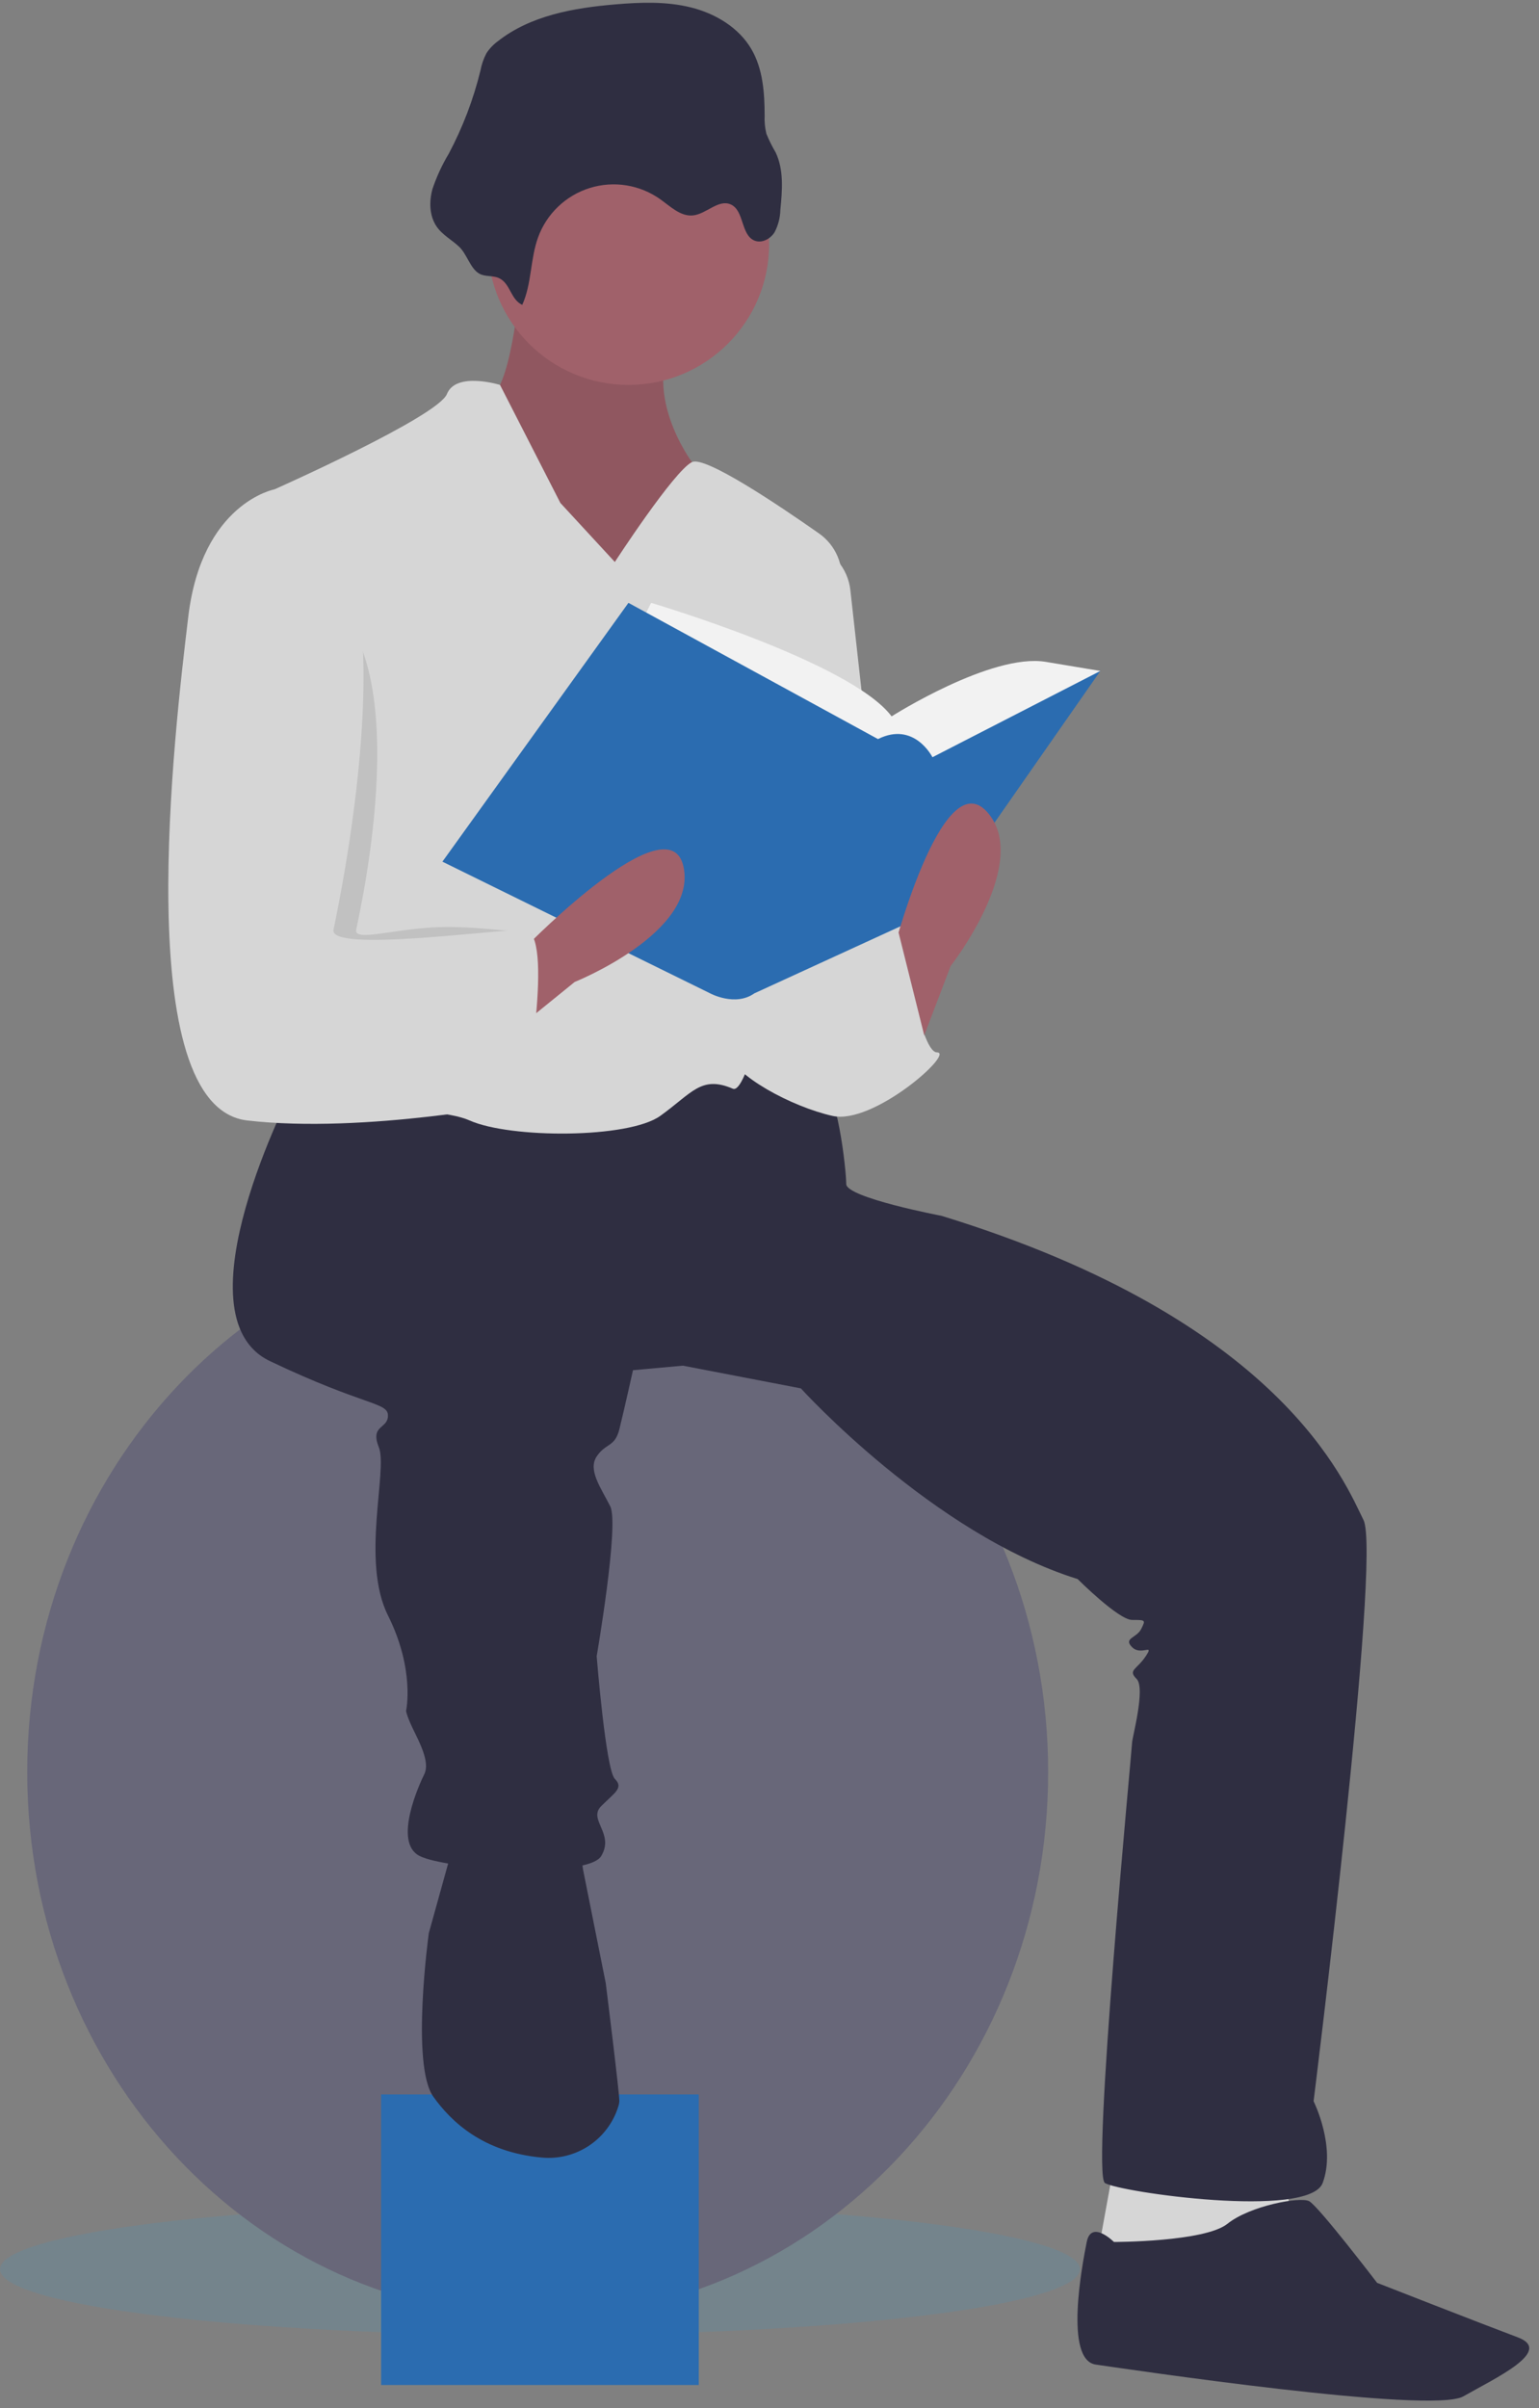 <svg width="110" height="172" viewBox="0 0 110 172" fill="none" xmlns="http://www.w3.org/2000/svg">
<rect x="0" y="0" width="110" height="172" fill="#808080" stroke="none"/>
<path opacity="0.1" d="M38.594 166.787C59.908 166.787 77.187 164.681 77.187 162.084C77.187 159.487 59.908 157.381 38.594 157.381C17.279 157.381 0 159.487 0 162.084C0 164.681 17.279 166.787 38.594 166.787Z" fill="#0DB3FB"/>
<path d="M38.432 165.489C58.582 165.489 74.917 148.065 74.917 126.572C74.917 105.078 58.582 87.654 38.432 87.654C18.281 87.654 1.946 105.078 1.946 126.572C1.946 148.065 18.281 165.489 38.432 165.489Z" fill="#686779"/>
<path d="M49.944 149.598H27.242V170.354H49.944V149.598Z" fill="#2B6CB0"/>
<path d="M79.62 154.625L78.322 161.76L86.754 163.057L92.268 159.814L91.944 154.625H79.62Z" fill="#D6D6D6"/>
<path d="M37.135 20.682C37.135 20.682 36.486 28.142 34.865 28.466C33.243 28.79 38.432 41.763 38.432 41.763H46.216L52.378 40.141L49.459 33.006C49.459 33.006 45.567 27.817 48.486 23.601C51.405 19.385 37.135 20.682 37.135 20.682Z" fill="#A0616A"/>
<path opacity="0.1" d="M37.135 20.682C37.135 20.682 36.486 28.142 34.865 28.466C33.243 28.79 38.432 41.763 38.432 41.763H46.216L52.378 40.141L49.459 33.006C49.459 33.006 45.567 27.817 48.486 23.601C51.405 19.385 37.135 20.682 37.135 20.682Z" fill="black"/>
<path d="M20.918 77.762C20.918 77.762 12.486 93.978 19.297 97.221C26.107 100.464 27.729 100.14 27.729 101.113C27.729 102.086 26.432 101.761 27.08 103.383C27.729 105.004 25.783 111.491 27.729 115.383C29.675 119.274 29.026 122.193 29.026 122.193C29.026 122.193 29.026 122.517 29.675 123.815C30.323 125.112 30.648 126.085 30.323 126.734C29.999 127.382 28.053 131.598 29.999 132.571C31.945 133.544 41.999 134.193 42.972 132.571C43.945 130.95 41.999 129.977 42.972 129.004C43.945 128.031 44.593 127.707 43.945 127.058C43.296 126.409 42.647 118.301 42.647 118.301C42.647 118.301 44.269 108.896 43.62 107.599C42.972 106.302 41.999 105.004 42.647 104.031C43.296 103.059 43.945 103.383 44.269 102.086C44.593 100.788 45.242 97.87 45.242 97.87L48.809 97.545L57.242 99.167C57.242 99.167 66.647 109.545 77.025 112.788C77.025 112.788 79.944 115.707 80.917 115.707C81.89 115.707 81.89 115.707 81.565 116.355C81.241 117.004 80.268 117.004 80.917 117.653C81.565 118.301 82.538 117.328 81.89 118.301C81.241 119.274 80.592 119.274 81.241 119.923C81.89 120.572 80.917 124.139 80.917 124.463C80.917 124.788 77.998 155.273 78.971 155.922C79.944 156.571 93.565 158.517 94.538 155.922C95.511 153.327 93.889 150.084 93.889 150.084C93.889 150.084 98.754 111.166 97.457 108.572C96.16 105.977 91.619 94.302 67.295 86.843C67.295 86.843 60.485 85.545 60.485 84.573C60.485 83.6 59.836 77.438 58.539 77.113C57.242 76.789 49.782 76.465 49.782 76.465L40.377 79.383L27.405 77.113L20.918 77.762Z" fill="#2F2E41"/>
<path d="M32.269 132.247L30.648 138.085C30.648 138.085 29.35 147.49 30.972 149.76C32.246 151.543 34.52 153.727 38.737 154.11C39.919 154.218 41.103 153.92 42.093 153.264C43.082 152.609 43.818 151.635 44.179 150.504C44.227 150.369 44.258 150.228 44.269 150.084C44.269 149.436 43.296 141.652 43.296 141.652L41.674 133.544L41.35 131.274L32.269 132.247Z" fill="#2F2E41"/>
<path d="M79.62 160.138C79.62 160.138 77.998 158.517 77.674 160.138C77.349 161.76 76.052 168.57 78.322 168.895C80.593 169.219 102.322 172.462 104.592 171.165C106.862 169.868 111.078 167.922 108.484 166.949C105.889 165.976 98.43 163.057 98.43 163.057C98.43 163.057 94.214 157.544 93.565 157.219C92.916 156.895 89.349 157.544 87.727 158.841C86.106 160.138 79.62 160.138 79.62 160.138Z" fill="#2F2E41"/>
<path d="M44.918 27.493C50.471 27.493 54.972 22.992 54.972 17.439C54.972 11.887 50.471 7.385 44.918 7.385C39.365 7.385 34.864 11.887 34.864 17.439C34.864 22.992 39.365 27.493 44.918 27.493Z" fill="#A0616A"/>
<path d="M43.945 40.141L40.053 35.925L35.739 27.493C35.739 27.493 32.594 26.52 31.945 28.142C31.297 29.763 19.621 34.952 19.621 34.952C19.621 34.952 22.54 62.195 21.243 64.789C19.945 67.384 17.675 77.762 19.621 78.735C21.567 79.708 30.648 78.735 33.567 80.032C36.486 81.329 44.918 81.329 47.188 79.708C49.458 78.086 50.107 76.789 52.377 77.762C54.31 78.59 58.828 50.273 60.129 41.834C60.238 41.125 60.147 40.4 59.866 39.74C59.585 39.08 59.124 38.513 58.537 38.101C55.627 36.06 50.386 32.542 49.458 33.006C48.161 33.655 43.945 40.141 43.945 40.141Z" fill="#D6D6D6"/>
<path d="M57.891 38.844C58.652 39.035 59.337 39.453 59.854 40.044C60.37 40.636 60.694 41.371 60.78 42.151L63.404 65.762C63.404 65.762 56.918 79.708 53.674 70.303C50.431 60.898 57.891 38.844 57.891 38.844Z" fill="#D6D6D6"/>
<path d="M57.242 68.032L64.377 66.087C64.377 66.087 65.674 75.168 66.972 75.168C68.269 75.168 62.431 80.356 59.512 79.708C56.593 79.059 52.377 76.789 52.053 75.168C51.729 73.546 54.972 66.735 54.972 66.735L57.242 68.032Z" fill="#D6D6D6"/>
<path d="M37.328 21.776C38.012 20.269 37.893 18.511 38.459 16.955C38.761 16.122 39.252 15.37 39.894 14.758C40.535 14.146 41.309 13.691 42.155 13.428C43.001 13.165 43.897 13.101 44.772 13.241C45.647 13.382 46.478 13.722 47.2 14.237C47.927 14.755 48.656 15.483 49.543 15.385C50.499 15.278 51.351 14.212 52.23 14.603C53.204 15.036 52.941 16.781 53.927 17.184C54.447 17.396 55.06 17.07 55.36 16.595C55.622 16.097 55.765 15.544 55.777 14.981C55.913 13.598 56.036 12.134 55.436 10.88C55.184 10.455 54.964 10.012 54.778 9.554C54.673 9.126 54.631 8.685 54.653 8.246C54.648 6.62 54.529 4.924 53.711 3.519C52.803 1.96 51.125 0.963 49.374 0.528C47.623 0.093 45.788 0.16 43.991 0.312C41.019 0.563 37.92 1.103 35.578 2.95C35.26 3.183 34.986 3.47 34.77 3.8C34.564 4.191 34.419 4.611 34.339 5.046C33.833 7.107 33.074 9.098 32.079 10.973C31.601 11.768 31.21 12.613 30.913 13.492C30.665 14.385 30.682 15.403 31.201 16.171C31.625 16.796 32.301 17.129 32.833 17.64C33.359 18.146 33.606 19.12 34.189 19.504C34.698 19.838 35.308 19.602 35.828 19.957C36.495 20.413 36.543 21.411 37.328 21.776Z" fill="#2F2E41"/>
<path d="M45.566 45.006L46.539 43.06C46.539 43.06 60.809 47.276 63.728 51.168C63.728 51.168 70.863 46.628 74.755 47.276L78.647 47.925L66.647 58.627L51.404 57.33L45.566 45.006Z" fill="#F2F2F2"/>
<path d="M44.918 43.06L31.621 61.546L50.756 70.951C50.756 70.951 52.545 71.924 53.92 70.951L66.647 65.114L78.647 47.925L66.647 54.087C66.647 54.087 65.35 51.492 62.755 52.79L44.918 43.06Z" fill="#2B6CB0"/>
<path d="M65.35 75.816L67.945 69.005C67.945 69.005 73.782 61.546 70.539 57.979C67.296 54.411 63.728 68.357 63.728 68.357L65.35 75.816Z" fill="#A0616A"/>
<path d="M35.414 74.729L41.075 70.139C41.075 70.139 49.868 66.616 48.852 61.903C47.836 57.19 37.754 67.463 37.754 67.463L35.414 74.729Z" fill="#A0616A"/>
<path opacity="0.1" d="M21.405 41.925H21.081C21.081 41.925 16.054 35.925 15.081 44.033C14.108 52.141 10.865 79.059 19.297 80.032C27.729 81.005 33.729 75.978 33.729 75.978C33.729 75.978 39.891 66.573 37.621 66.573C36.522 66.573 33.535 66.08 30.81 66.249C27.904 66.429 25.292 67.248 25.459 66.411C25.783 64.789 30.486 44.195 21.405 41.925Z" fill="black"/>
<path d="M20.918 35.601L19.621 34.952C19.621 34.952 14.432 35.925 13.459 44.033C12.486 52.141 9.243 79.059 17.675 80.032C26.107 81.005 37.458 78.735 37.458 78.735C37.458 78.735 39.728 66.411 37.458 66.411C35.188 66.411 23.513 68.032 23.837 66.411C24.161 64.789 29.999 37.871 20.918 35.601Z" fill="#D6D6D6"/>
<path d="M60.648 72.087L64.224 66.605L66.485 75.654L60.648 78.249V72.087Z" fill="#D6D6D6"/>
</svg>
